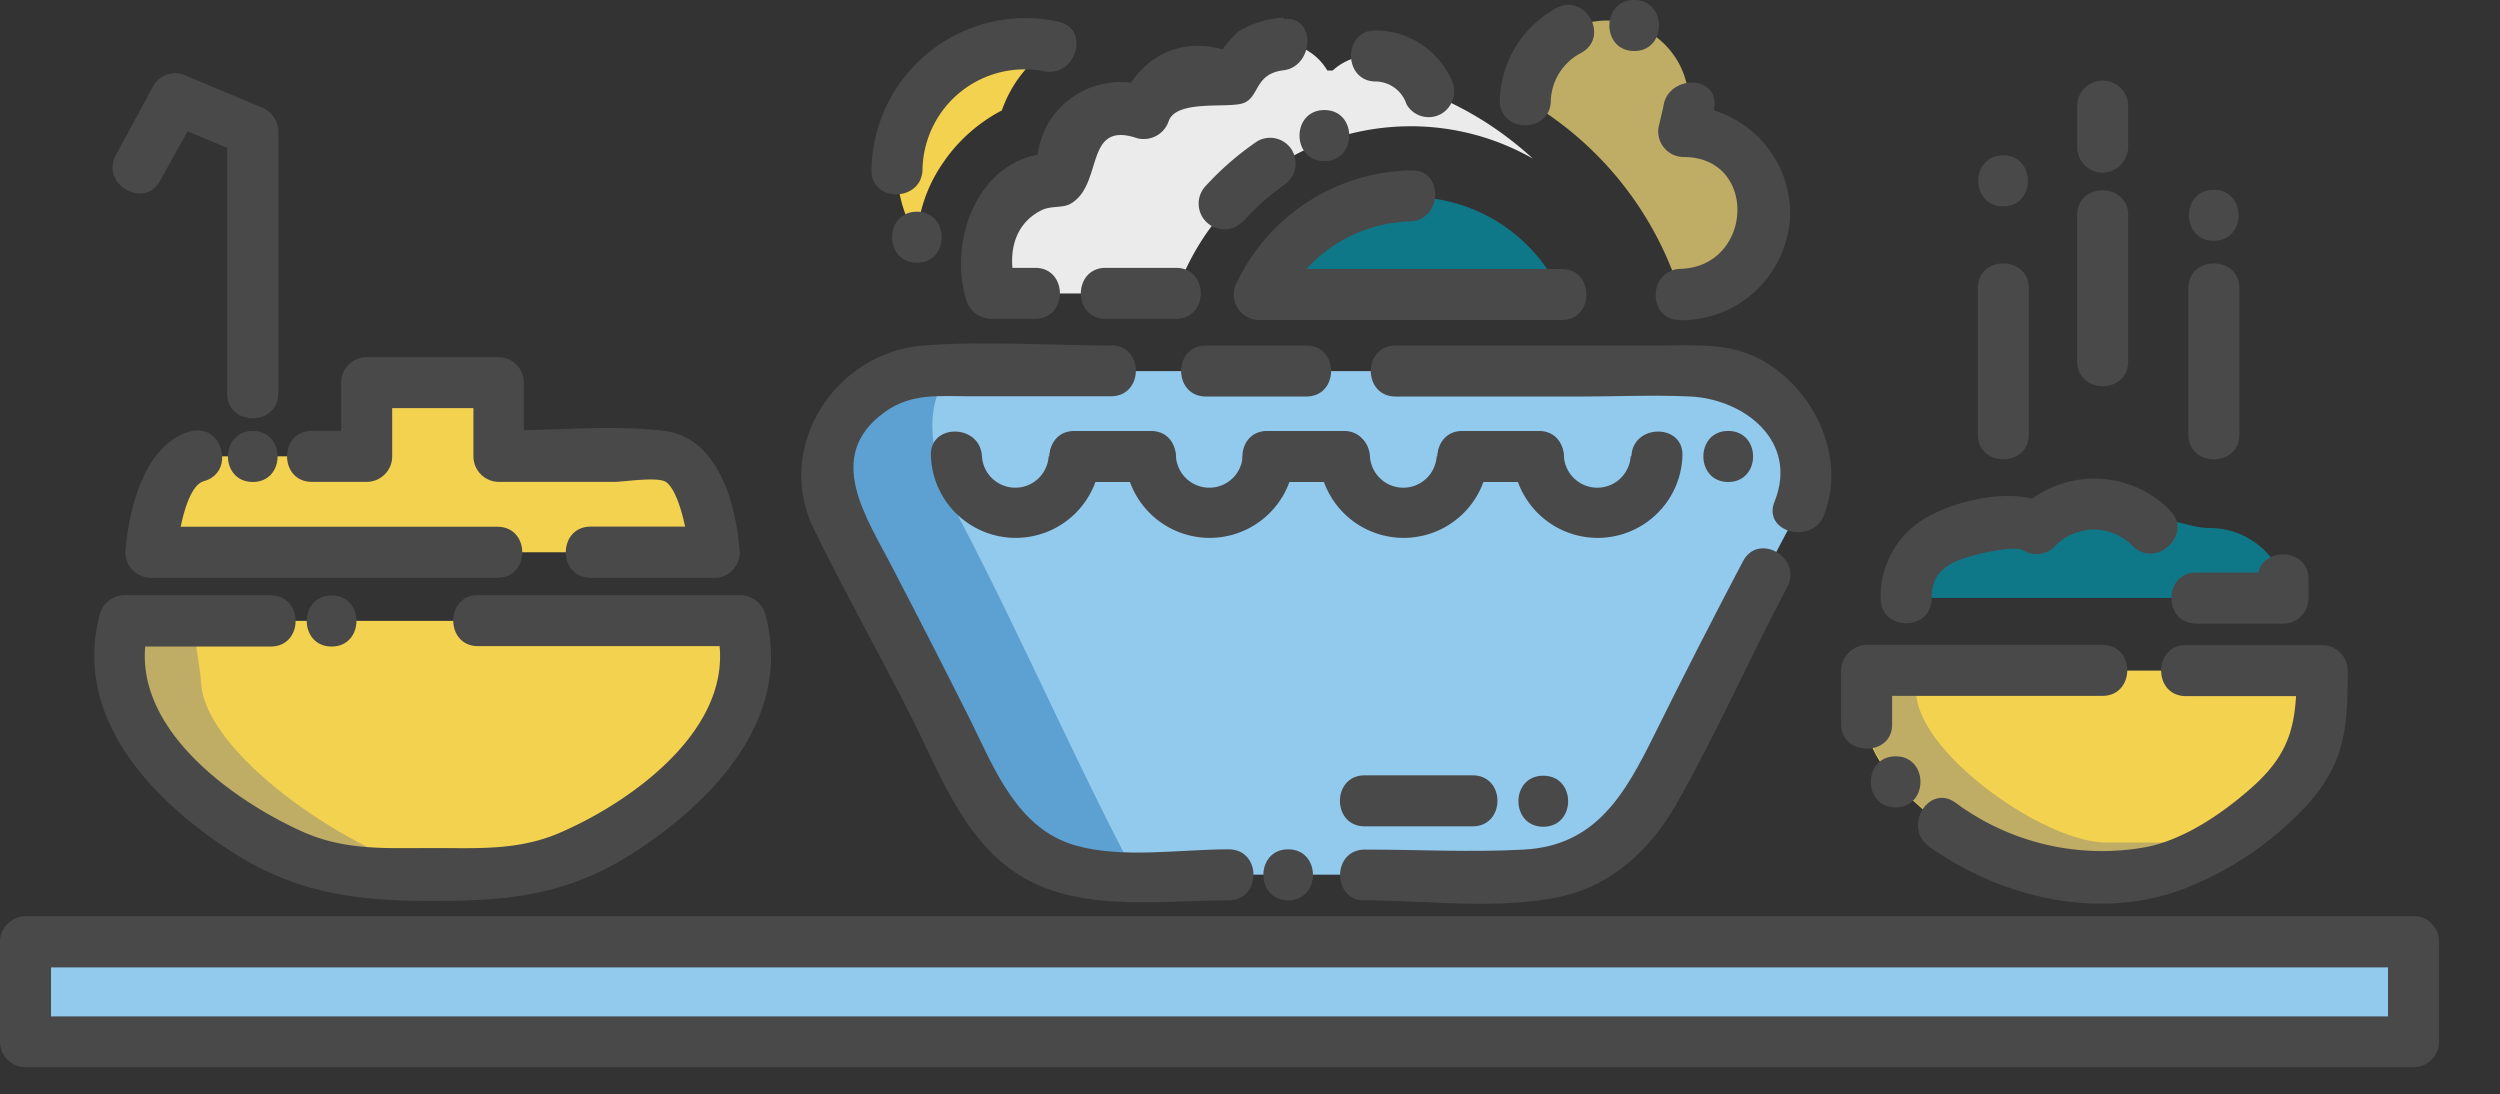 <?xml version="1.0" standalone="no"?><!DOCTYPE svg PUBLIC "-//W3C//DTD SVG 1.1//EN" "http://www.w3.org/Graphics/SVG/1.1/DTD/svg11.dtd"><svg t="1575526635453" class="icon" viewBox="0 0 2339 1024" version="1.1" xmlns="http://www.w3.org/2000/svg" p-id="11497" xmlns:xlink="http://www.w3.org/1999/xlink" width="456.836" height="200"><rect x="0" y="0" width="2339" height="1024" fill="#333333" stroke="none"/><defs><style type="text/css"></style></defs><path d="M23.985 881.247h2234.083v93.554H23.985z" fill="#92CAEE" p-id="11498"></path><path d="M625.524 426.96h-158.708V357.988H343.072v68.972h-158.708c-23.866 0-43.078 69.092-43.078 89.736H668.244c0-20.644-18.973-89.736-42.72-89.736zM693.184 580.895H116.585c-8.472 17.78-1.074 38.543 0 62.29 3.938 70.524 148.804 175.175 221.594 175.175H471.351c72.91 0 217.776-104.652 221.594-175.175 1.313-23.747 8.83-44.51 0.239-62.29z" fill="#F3D24F" p-id="11499"></path><path d="M188.182 639.366c-1.313-21.718-8.234-41.288-3.341-58.471H117.181c-9.666 17.78-1.313 38.543 0 62.29 4.296 70.524 167.777 175.175 249.875 175.175h40.214c-91.168-26.61-215.151-115.63-219.089-178.994z" fill="#BFAD65" p-id="11500"></path><path d="M253.336 556.79H116.585a24.582 24.582 0 0 0-23.15 17.661c-25.656 95.463 47.135 172.669 120.761 220.759 62.648 40.93 119.329 47.732 190.927 47.732 68.734 0 123.625-4.893 184.483-43.078C665.499 751.774 742.705 672.659 715.976 574.451a24.701 24.701 0 0 0-23.269-17.661H447.246c-30.906 0-30.906 47.732 0 47.732h245.938l-23.15-17.661c23.866 88.304-73.745 160.14-143.195 190.927-40.333 18.377-79.354 15.632-122.312 15.632s-81.979 2.625-122.193-15.632c-69.092-31.264-167.061-103.1-143.195-190.927l-22.553 18.019h136.751c30.906 0 31.026-47.732 0-47.732z" fill="#49494A" p-id="11501"></path><path d="M310.256 604.88c30.906 0 31.026-47.732 0-47.732s-31.026 47.732 0 47.732zM177.92 403.691c-43.197 11.933-57.755 74.103-60.619 113.005a23.866 23.866 0 0 0 23.866 23.866H465.384c30.906 0 31.026-47.732 0-47.732H141.286l23.866 23.866c1.909-15.513 8.711-61.932 25.775-66.586 29.713-8.353 17.064-54.772-12.768-46.419z" fill="#49494A" p-id="11502"></path><path d="M236.511 450.945c30.906 0 31.026-47.732 0-47.732s-31.026 47.732 0 47.732z" fill="#49494A" p-id="11503"></path><path d="M552.614 540.681H668.244a23.866 23.866 0 0 0 23.866-23.866c-3.222-44.748-19.928-108.112-71.598-113.84s-103.816 0-154.293 0l23.866 23.866V357.988a23.866 23.866 0 0 0-23.866-23.866H343.072a23.866 23.866 0 0 0-23.866 23.866v68.972l23.866-23.866h-51.312c-30.906 0-30.906 47.732 0 47.732h51.312a23.866 23.866 0 0 0 23.866-23.866V357.988l-23.866 23.866h123.744l-23.866-23.866v68.972a23.866 23.866 0 0 0 23.866 23.866h108.351c8.234 0 39.975-5.012 47.732 0 12.768 8.472 20.644 50.118 21.837 65.75l23.866-23.866h-115.988c-30.906 0-31.026 47.732 0 47.732zM2258.068 857.142H23.866a24.462 24.462 0 0 0-23.866 23.866v93.554a23.866 23.866 0 0 0 23.866 23.866h2234.202a23.866 23.866 0 0 0 23.866-23.866v-93.315c0-30.906-47.732-31.026-47.732 0v93.554l23.866-23.866H23.866l23.866 23.866v-93.554l-23.866 23.866h2234.202c30.906 0.119 31.026-47.97 0-47.97z" fill="#49494A" p-id="11504"></path><path d="M2066.902 494.023c-21.36 0-40.453-14.558-53.698 0a72.552 72.552 0 0 0-107.396 0c-13.365-14.558-32.458 0-53.698 0a72.791 72.791 0 0 0-68.495 47.732v17.661H2135.994v-17.541a72.91 72.91 0 0 0-69.092-47.851z" fill="#0F7888" p-id="11505"></path><path d="M2172.628 627.433h-426.244v49.999c1.193 56.801 119.329 140.928 178.159 140.928h69.569c58.591 0 176.965-83.53 178.159-140.928 0.477-18.735 0.358-30.429 0.358-49.999z" fill="#F3D24F" p-id="11506"></path><path d="M2040.53 788.289h-69.569c-58.591 0-176.965-84.127-178.159-140.809v-20.047h-45.584v49.999c1.193 56.801 119.329 140.928 178.159 140.928h69.569c30.429 0 76.967-22.792 114.914-52.505a160.737 160.737 0 0 1-69.33 22.434z" fill="#BFAD65" p-id="11507"></path><path d="M1967.024 603.329h-220.64a24.582 24.582 0 0 0-23.866 23.866v49.999c0 30.906 48.567 31.026 47.732 0v-49.999l-23.866 23.866h220.64c30.906 0 31.026-47.732 0-47.732z" fill="#49494A" p-id="11508"></path><path d="M1805.094 792.227c67.66 47.732 158.708 69.688 238.659 39.14a309.421 309.421 0 0 0 114.914-78.399c35.799-39.617 37.947-73.865 37.827-125.534a23.866 23.866 0 0 0-23.866-23.866h-127.444c-30.906 0-31.026 47.732 0 47.732h127.444l-23.866-23.866c0 49.641-4.893 77.087-43.794 110.976-26.61 23.269-61.574 47.016-96.657 54.056a230.425 230.425 0 0 1-178.994-41.646c-25.417-17.78-49.522 23.866-23.866 41.407zM1773.591 755.354c30.906 0 30.906-47.732 0-47.732s-31.026 47.732 0 47.732zM2030.149 477.317a99.401 99.401 0 0 0-141.405 0l29.116-3.699c-28.162-18.257-80.667-7.279-109.186 7.279a85.201 85.201 0 0 0-49.164 78.996c0 30.906 47.732 31.026 47.732 0 0-21.002 10.143-30.906 32.1-38.185 9.188-2.983 44.748-11.933 53.937-6.682a23.866 23.866 0 0 0 29.116-3.699 50.476 50.476 0 0 1 73.387 0c22.673 21.002 56.681-12.888 34.009-34.009zM2054.134 583.52H2135.994a23.866 23.866 0 0 0 23.866-23.866v-17.78c0-30.906-47.732-30.906-47.732 0v17.661l23.866-23.866h-81.263c-30.906 0-30.906 47.732 0 47.732zM2095.183 406.555V269.684c0-30.906-47.732-31.026-47.732 0v136.871c0 30.906 47.732 30.906 47.732 0zM2071.198 225.294c30.906 0 31.026-47.732 0-47.732s-31.026 47.732 0 47.732zM1898.171 406.555V269.684c0-30.906-47.732-31.026-47.732 0v136.871c0 30.906 47.732 30.906 47.732 0zM1991.128 338.06V201.308c0-30.906-47.732-31.026-47.732 0v136.751c0 31.026 47.732 31.026 47.732 0zM1991.128 137.706V99.282a23.866 23.866 0 0 0-47.732 0v38.424a23.866 23.866 0 0 0 23.866 23.866 24.582 24.582 0 0 0 23.866-23.866zM1874.066 193.075c31.026 0 31.026-47.732 0-47.732s-30.906 47.732 0 47.732z" fill="#49494A" p-id="11509"></path><path d="M1319.543 118.136a230.305 230.305 0 0 1 114.675 30.31 329.11 329.11 0 0 0-34.128-27.326 314.433 314.433 0 0 0-68.018-35.799 53.102 53.102 0 0 0-85.201-19.331h-5.012a53.221 53.221 0 0 0-95.463 7.876 52.863 52.863 0 0 0-29.116-8.711 53.46 53.46 0 0 0-51.312 39.856 51.908 51.908 0 0 0-21.957-4.893A53.579 53.579 0 0 0 990.433 153.696a47.732 47.732 0 0 0 1.074 10.262l-3.103 3.222h-5.012c-29.594 0-85.32 45.226-60.381 107.396H1100.216A232.453 232.453 0 0 1 1319.543 118.136z" fill="#ECEBEB" p-id="11510"></path><path d="M1239.115 150.713c30.906 0 31.026-47.732 0-47.732s-31.026 47.732 0 47.732zM1162.864 207.514a223.384 223.384 0 0 1 37.589-33.77 24.582 24.582 0 0 0 8.592-32.816 23.866 23.866 0 0 0-32.816-8.711 274.457 274.457 0 0 0-47.732 41.288 23.866 23.866 0 0 0 34.009 34.009z" fill="#49494A" p-id="11511"></path><path d="M1460.948 275.651a155.128 155.128 0 0 0-282.81 0z" fill="#0F7888" p-id="11512"></path><path d="M1319.543 159.424A184.483 184.483 0 0 0 1157.494 263.598a23.866 23.866 0 0 0 20.763 35.799h282.81c30.906 0 30.906-47.732 0-47.732H1178.138l20.763 35.799a136.274 136.274 0 0 1 120.642-80.309c30.787-1.551 31.026-49.641 0-47.732z" fill="#49494A" p-id="11513"></path><path d="M1599.012 347.248H862.751c-59.665 0-110.499 79.354-84.366 128.398 39.737 74.223 94.628 181.38 132.455 257.513 22.434 45.464 62.529 85.201 121.835 85.201h396.531c59.665 0 99.401-39.737 121.955-85.201 37.708-76.132 92.719-183.29 132.336-257.513 26.252-49.044-24.82-128.398-84.485-128.398z" fill="#92CAEE" p-id="11514"></path><path d="M1027.425 750.342C985.302 665.499 937.809 560.132 893.538 477.317c-19.093-35.799-35.202-99.521-2.148-130.069h-28.639c-59.665 0-110.499 79.354-84.366 128.398 39.737 74.223 94.628 181.38 132.455 257.513 22.434 45.464 62.529 85.201 121.835 85.201H1062.03c-10.978-21.002-21.718-41.885-34.605-68.018z" fill="#5DA1D3" p-id="11515"></path><path d="M1222.17 323.263h-93.912c-30.906 0-30.906 47.732 0 47.732h93.912c30.906 0 31.026-47.732 0-47.732zM1706.409 482.09c21.241-53.221-7.995-116.227-56.443-144.269-30.668-17.78-64.199-14.558-98.208-14.558h-246.057c-30.906 0-30.906 47.732 0 47.732h173.147c34.248 0 68.972-1.671 103.1 0 49.999 2.625 100.833 41.765 78.399 98.089-11.933 28.758 34.963 41.169 46.3 12.768zM1276.823 842.345c59.665 0 126.131 9.308 184.364-3.699 47.732-10.62 83.53-44.629 107.396-86.633 37.35-65.87 68.256-136.035 103.578-202.86 14.439-27.326-27.088-51.67-41.527-23.866q-42.839 81.263-83.53 163.6c-26.968 54.175-53.937 102.265-121 105.964-49.402 2.745-99.64 0-149.162 0-30.906 0-30.906 47.732 0 47.732zM1205.226 842.345c30.906 0 30.906-47.732 0-47.732s-31.026 47.732 0 47.732zM1039.477 323.263c-57.875 0-117.659-4.415-175.295 0-83.53 6.324-140.212 95.463-102.742 171.715 29.594 60.739 62.887 119.329 93.315 180.068 23.866 47.732 44.39 102.862 88.662 136.632 57.278 43.794 138.422 30.668 206.082 30.668 31.026 0 31.026-47.732 0-47.732-44.987 0-99.759 8.83-143.195-3.58C952.248 775.64 930.768 720.271 908.692 675.404q-35.799-71.598-73.149-143.195c-23.866-46.896-65.512-104.771-8.114-146.417 24.94-18.138 50.238-15.035 79.235-15.035h132.813c30.906 0 31.026-47.732 0-47.732z" fill="#49494A" p-id="11516"></path><path d="M1572.163 275.651a6.682 6.682 0 0 0-1.551 0z" fill="#ECEBEB" p-id="11517"></path><path d="M1650.92 202.86a76.49 76.49 0 0 0-72.314-80.428H1575.146a74.581 74.581 0 0 0 4.773-22.673 76.49 76.49 0 0 0-152.861-7.995 10.262 10.262 0 0 1 0 1.909 296.772 296.772 0 0 1 34.725 23.031 318.728 318.728 0 0 1 110.499 158.589 76.371 76.371 0 0 0 78.638-72.433z" fill="#BFAD65" p-id="11518"></path><path d="M1455.817 7.756a101.311 101.311 0 0 0-52.624 86.275c0 30.906 47.732 30.906 47.732 0A52.624 52.624 0 0 1 1479.683 49.283c26.968-15.155 2.864-56.681-23.866-41.527zM1528.966 47.732c30.906 0 30.906-47.732 0-47.732s-31.026 47.732 0 47.732zM1572.163 299.636a102.027 102.027 0 0 0 102.742-101.191A101.311 101.311 0 0 0 1575.146 98.805l23.269 30.429a181.738 181.738 0 0 0 5.489-29.116c3.938-30.548-44.152-30.31-47.732 0l-3.819 16.348a23.866 23.866 0 0 0 22.792 30.429c70.046 0 65.154 102.623-2.864 104.652-30.906 0.955-31.026 49.044 0 47.732zM1034.465 298.323h65.75c30.906 0 31.026-47.732 0-47.732h-65.75c-30.906 0-31.026 47.732 0 47.732z" fill="#49494A" p-id="11519"></path><path d="M1200.93 16.467a91.168 91.168 0 0 0-42.243 13.007 109.664 109.664 0 0 0-19.57 23.866h23.866c-50.118-23.866-95.463-5.847-115.988 45.226l29.474-16.706a79.115 79.115 0 0 0-80.786 15.155 76.013 76.013 0 0 0-22.315 35.799 60.858 60.858 0 0 0-2.864 20.644c-1.313-5.728 33.412-13.126 5.966-9.666-63.722 8.114-88.781 83.53-72.552 136.155A24.582 24.582 0 0 0 927.546 298.323h40.93c30.906 0 30.906-47.732 0-47.732h-40.93l23.15 17.661c-8.234-27.088-4.057-57.875 23.866-71.598 9.188-4.535 19.689-1.551 27.565-6.324 30.548-18.257 11.933-78.041 61.932-60.977a24.701 24.701 0 0 0 29.594-16.706c7.637-18.496 49.88-11.933 66.824-15.393 18.854-3.819 11.336-27.923 40.333-31.503s30.668-51.908 0-47.732zM1357.49 73.626a78.041 78.041 0 0 0-70.285-45.106c-30.906-0.835-30.906 47.732 0 47.732a30.787 30.787 0 0 1 28.758 21.36 23.866 23.866 0 0 0 32.816 8.711 24.701 24.701 0 0 0 8.711-32.935z" fill="#49494A" p-id="11520"></path><path d="M937.331 103.339a117.062 117.062 0 0 1 46.538-59.665 119.329 119.329 0 0 0-26.252-3.103 118.017 118.017 0 0 0-99.759 181.261 137.945 137.945 0 0 1 23.866-68.614 150.474 150.474 0 0 1 55.607-49.88z" fill="#F3D24F" p-id="11521"></path><path d="M857.858 245.818c30.906 0 30.906-47.732 0-47.732s-31.026 47.732 0 47.732zM990.433 20.286a144.269 144.269 0 0 0-175.056 138.303c-1.074 31.026 47.016 30.906 47.732 0a95.463 95.463 0 0 1 113.959-91.884c30.19 5.728 43.197-40.572 12.768-46.419zM981.125 426.96a31.264 31.264 0 0 1-62.409 0c-1.671-30.787-49.76-31.026-47.732 0a79.354 79.354 0 0 0 158.589 0c1.671-30.906-46.419-30.906-47.732 0zM1162.625 426.96a31.264 31.264 0 0 1-62.409 0c-1.671-30.787-49.76-31.026-47.732 0a79.354 79.354 0 0 0 158.589 0c1.671-30.906-46.419-30.906-47.732 0zM1344.125 426.96a31.264 31.264 0 0 1-62.409 0c-1.671-30.787-49.76-31.026-47.732 0a79.354 79.354 0 0 0 158.589 0c1.671-30.906-46.419-30.906-47.732 0zM1525.625 426.96a31.264 31.264 0 0 1-62.409 0c-1.671-30.787-49.76-31.026-47.732 0a79.354 79.354 0 0 0 158.589 0c1.671-30.906-46.419-30.906-47.732 0zM1377.418 725.403H1276.823c-30.906 0-30.906 47.732 0 47.732h100.953c30.906 0 31.026-47.732 0-47.732zM1443.884 773.492c31.026 0 31.026-47.732 0-47.732s-30.906 47.732 0 47.732z" fill="#49494A" p-id="11522"></path><path d="M1005.23 450.945h71.598c30.906 0 30.906-47.732 0-47.732h-71.598c-30.906 0-31.026 47.732 0 47.732zM1185.656 450.945h71.598c30.906 0 31.026-47.732 0-47.732h-71.598c-30.906 0-31.026 47.732 0 47.732zM1368.229 450.945h71.598c30.906 0 30.906-47.732 0-47.732h-71.598c-30.906 0-31.026 47.732 0 47.732zM1616.912 450.945c31.026 0 31.026-47.732 0-47.732s-30.906 47.732 0 47.732zM260.496 368.131V122.909a24.94 24.94 0 0 0-17.541-23.15l-71.598-30.071a23.866 23.866 0 0 0-28.162 11.098l-34.725 64.199c-14.916 27.088 26.61 51.431 41.407 23.866l35.799-64.199-27.207 11.098 71.598 29.952-17.541-22.792v245.222c0 30.906 47.732 30.906 47.732 0z" fill="#49494A" p-id="11523"></path></svg>